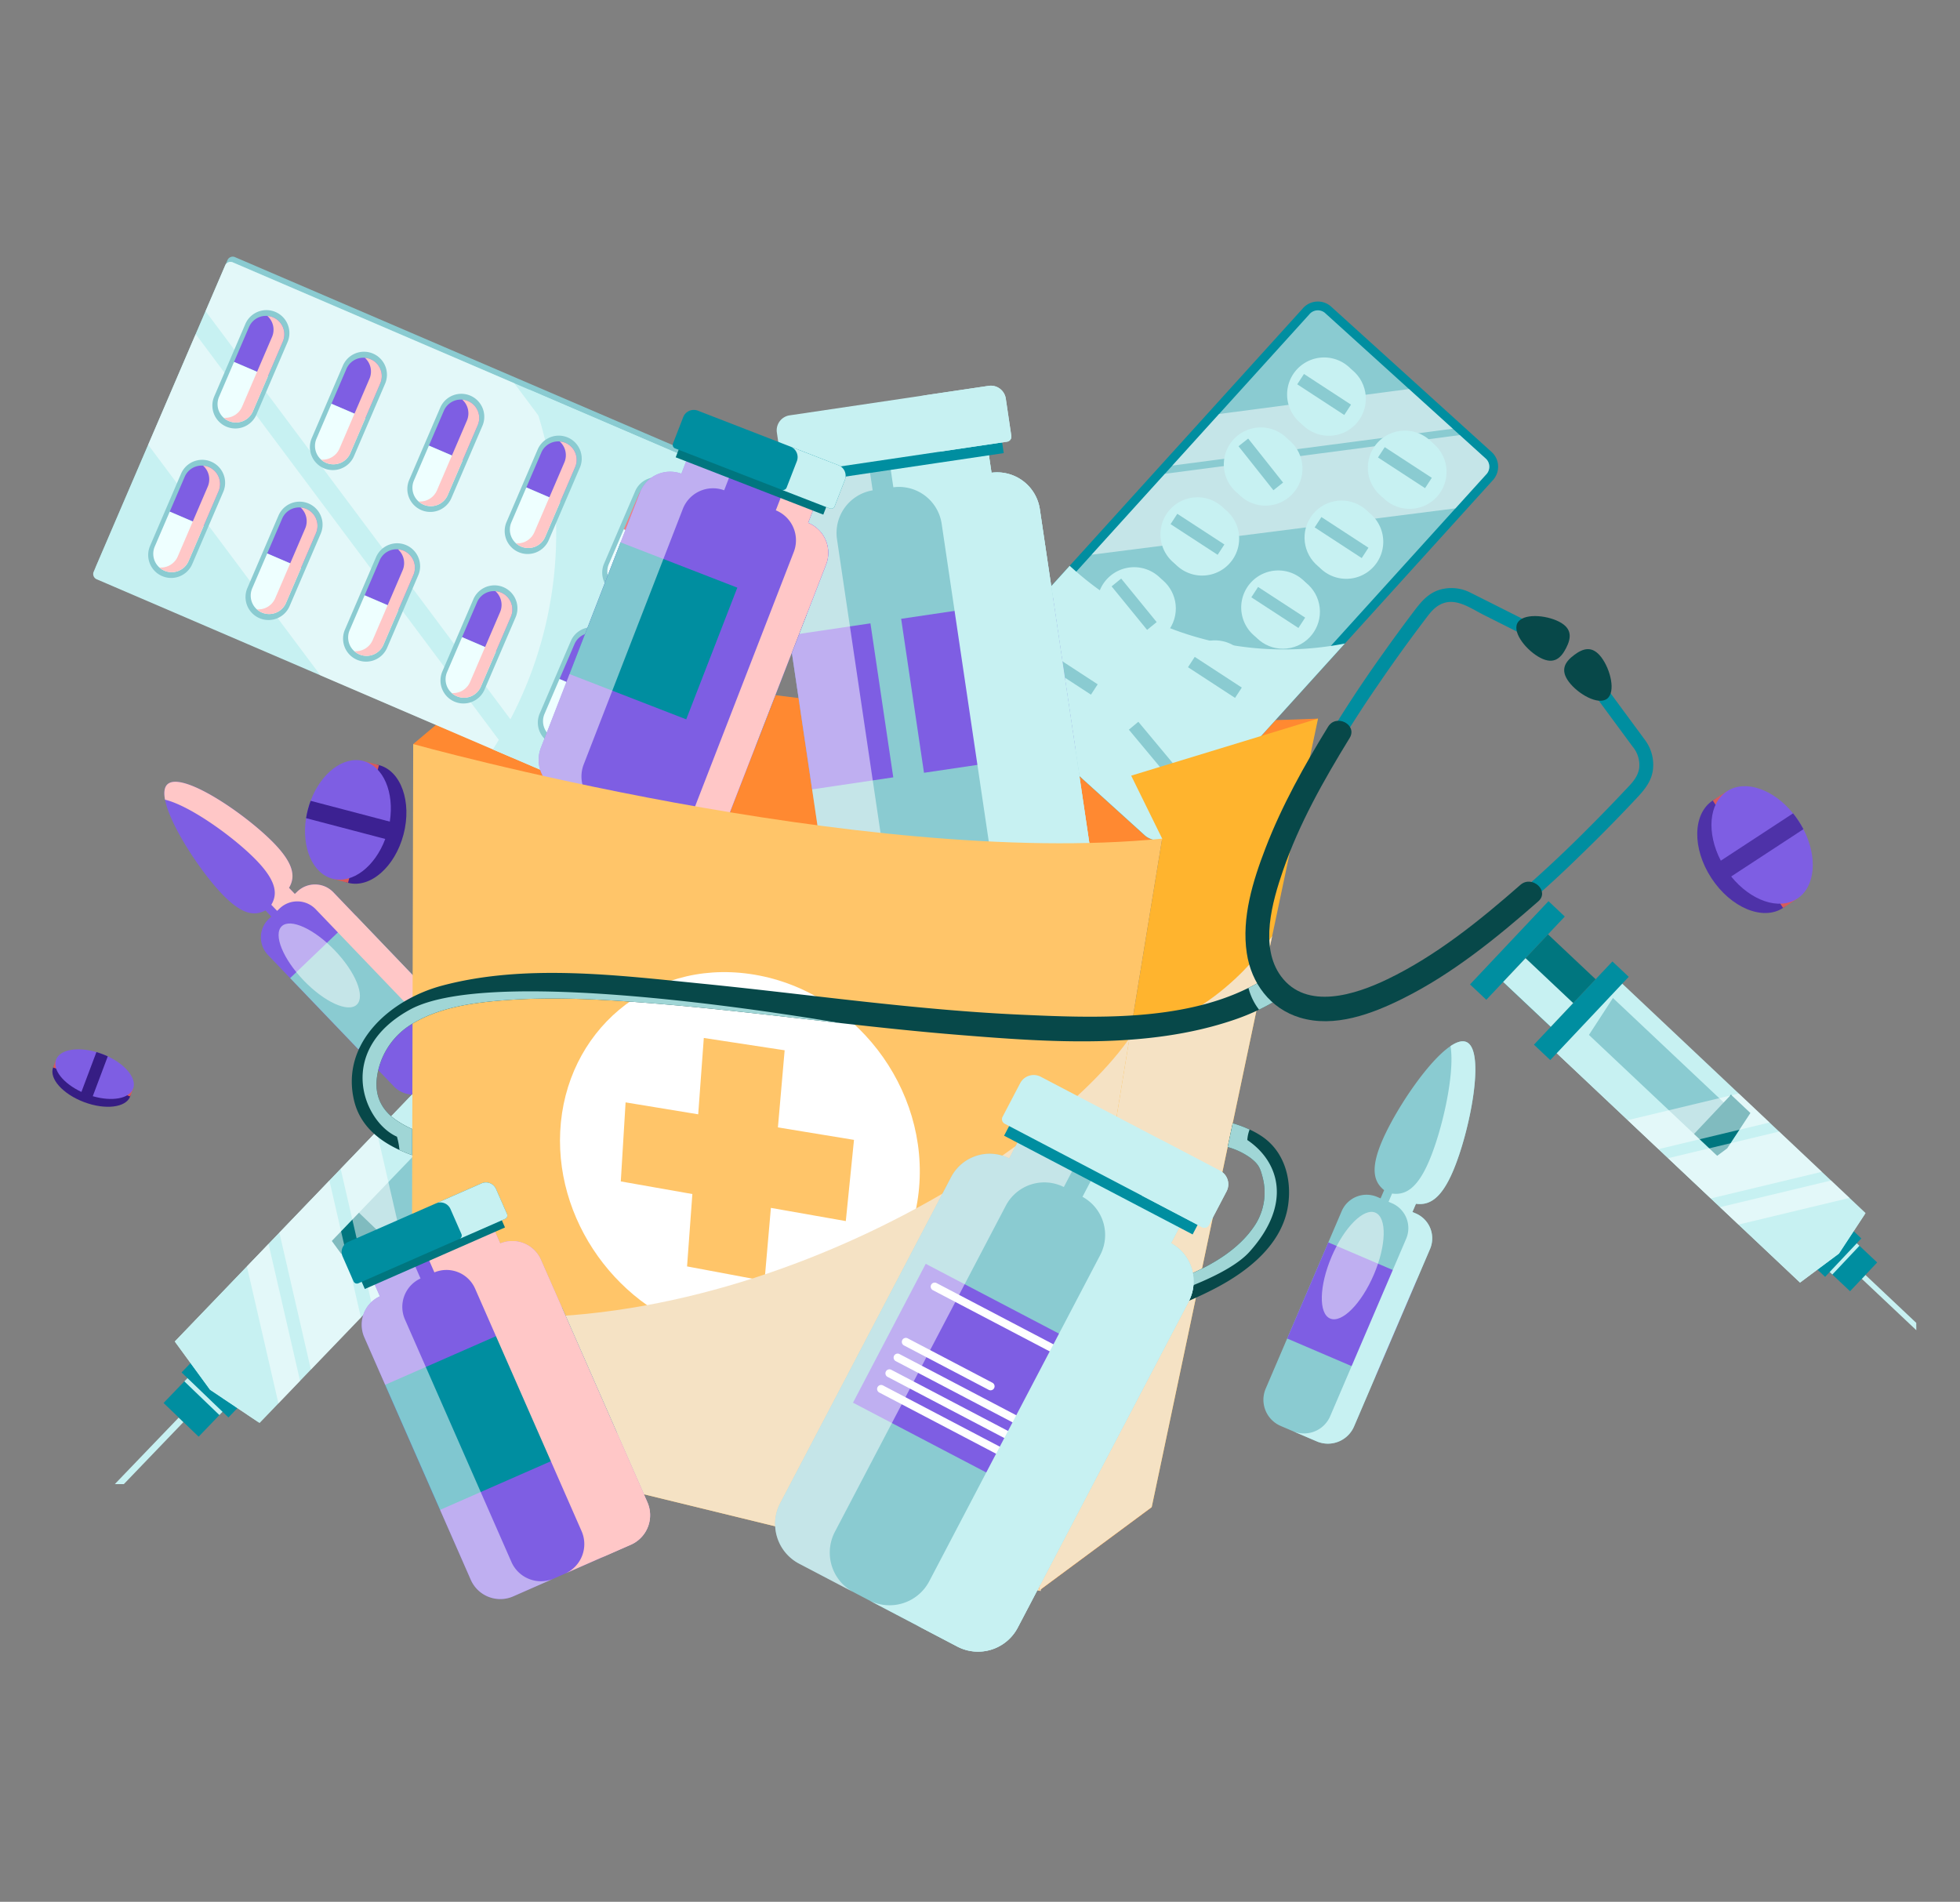 <svg xmlns="http://www.w3.org/2000/svg" width="505" height="490" viewBox="0 0 505 490">
  <rect x="0" y="0" width="505" height="490" fill="#808080" stroke="none"/>
  <g id="Grupo_163037" data-name="Grupo 163037" transform="translate(-285.287 -795)">
    <rect id="Rectángulo_46752" data-name="Rectángulo 46752" width="505" height="490" transform="translate(285.287 795)" fill="none"/>
    <g id="Grupo_163036" data-name="Grupo 163036" transform="translate(123.549 819.056)">
      <g id="Grupo_162939" data-name="Grupo 162939" transform="matrix(-0.999, -0.035, 0.035, -0.999, 427.66, 613.265)">
        <g id="Grupo_162936" data-name="Grupo 162936">
          <path id="Trazado_197913" data-name="Trazado 197913" d="M245.215,246.606l-15.868,17.718-1.254-1.123,14.792-16.516Z" fill="#c7f1f2"/>
          <rect id="Rectángulo_46699" data-name="Rectángulo 46699" width="13.477" height="12.537" transform="matrix(0.667, -0.745, 0.745, 0.667, 215.06, 269.62)" fill="#008ea0"/>
          <rect id="Rectángulo_46700" data-name="Rectángulo 46700" width="5.425" height="12.537" transform="translate(215.28 269.375) rotate(-48.153)" fill="#c7f1f2" style="mix-blend-mode: multiply;isolation: isolate"/>
          <rect id="Rectángulo_46701" data-name="Rectángulo 46701" width="5.426" height="16.745" transform="translate(212.932 268.842) rotate(-48.153)" fill="#008ea0"/>
        </g>
        <path id="Trazado_197914" data-name="Trazado 197914" d="M221.546,271.777l9.506,12.1L159.1,364.221,136.517,344l71.955-80.345Z" fill="#c7f1f2"/>
        <g id="Grupo_162937" data-name="Grupo 162937">
          <rect id="Rectángulo_46702" data-name="Rectángulo 46702" width="52.903" height="19.645" transform="translate(140.609 347.424) rotate(-48.153)" fill="#8acbd1"/>
          <path id="Trazado_197915" data-name="Trazado 197915" d="M197.322,318.6l-5.639,6.3-19.653-17.6,5.639-6.3,11.388,7.06Z" fill="#00767f"/>
        </g>
        <path id="Trazado_197916" data-name="Trazado 197916" d="M221.546,271.777l9.506,12.1L159.1,364.221l-22.305-19.976.906-1.564,16.525,10.151,66.936-74.74L218.628,273l-10.156-9.346Z" fill="#c7f1f2" style="mix-blend-mode: multiply;isolation: isolate"/>
        <g id="Grupo_162938" data-name="Grupo 162938" opacity="0.5" style="mix-blend-mode: soft-light;isolation: isolate">
          <path id="Trazado_197917" data-name="Trazado 197917" d="M195.742,277.87l9.35,34.994-12.416,13.863-9.35-34.994Z" fill="#fff"/>
          <path id="Trazado_197918" data-name="Trazado 197918" d="M180.532,294.852l9.35,34.994-8.947,9.99-9.354-34.99Z" fill="#fff"/>
          <path id="Trazado_197919" data-name="Trazado 197919" d="M203.8,268.875l9.354,34.99-5.372,6-9.354-34.99Z" fill="#fff"/>
        </g>
        <rect id="Rectángulo_46703" data-name="Rectángulo 46703" width="7.11" height="36.293" transform="translate(130.727 345.984) rotate(-48.153)" fill="#008ea0"/>
        <rect id="Rectángulo_46704" data-name="Rectángulo 46704" width="7.11" height="36.293" transform="translate(112.131 366.748) rotate(-48.153)" fill="#008ea0"/>
        <rect id="Rectángulo_46705" data-name="Rectángulo 46705" width="20.764" height="20.764" transform="translate(122.659 366.632) rotate(-48.153)" fill="#00767f"/>
        <rect id="Rectángulo_46706" data-name="Rectángulo 46706" width="20.764" height="10.382" transform="translate(130.392 373.558) rotate(-48.153)" fill="#c7f1f2" style="mix-blend-mode: multiply;isolation: isolate"/>
      </g>
      <g id="Grupo_162940" data-name="Grupo 162940">
        <path id="Trazado_197920" data-name="Trazado 197920" d="M238.349,205.648l-.646.618-1.5-1.57c1.622-2.722,1.391-5.993-3.722-11.331-7.229-7.547-23.9-18.893-27.627-15.319s6.886,20.714,14.115,28.261c5.113,5.338,8.371,5.709,11.16,4.207l1.5,1.57-.645.618a6.572,6.572,0,0,0-.2,9.291L263.2,255.837a6.913,6.913,0,0,0,9.774.21l6.871-6.581a6.913,6.913,0,0,0,.211-9.774l-32.417-33.844A6.571,6.571,0,0,0,238.349,205.648Z" fill="#7e5ee3"/>
        <rect id="Rectángulo_46707" data-name="Rectángulo 46707" width="23.34" height="25.39" transform="translate(236.493 227.953) rotate(-43.766)" fill="#8acbd1"/>
        <path id="Trazado_197921" data-name="Trazado 197921" d="M238.349,205.648l-.646.618-1.5-1.57c1.622-2.722,1.391-5.993-3.722-11.331-7.229-7.547-23.9-18.893-27.627-15.319-.8.765-.939,2.155-.6,3.938,6.48,1.54,17.986,9.814,23.667,15.745,5.112,5.337,5.343,8.608,3.722,11.33l1.5,1.571.645-.618a6.571,6.571,0,0,1,9.291.2L275.5,244.056a6.912,6.912,0,0,1-.21,9.773l4.555-4.363a6.913,6.913,0,0,0,.211-9.774l-32.417-33.844A6.571,6.571,0,0,0,238.349,205.648Z" fill="#ffc7c7" style="mix-blend-mode: multiply;isolation: isolate"/>
        <path id="Trazado_197922" data-name="Trazado 197922" d="M248.023,220.84c5.342,5.577,7.87,11.824,5.648,13.952s-8.354-.666-13.7-6.243-7.871-11.824-5.648-13.953S242.681,215.263,248.023,220.84Z" fill="#fff" opacity="0.5" style="mix-blend-mode: soft-light;isolation: isolate"/>
      </g>
      <g id="Grupo_163006" data-name="Grupo 163006">
        <path id="Trazado_197923" data-name="Trazado 197923" d="M268.2,167.657l18.1-15.25-1.939-11.779s91.485,25.812,216.973,20.466l-40.161,30.931s-40.146,16.641-106.005,5.467S268.2,167.657,268.2,167.657Z" fill="#ff8931"/>
        <g id="Grupo_162965" data-name="Grupo 162965">
          <path id="Trazado_197924" data-name="Trazado 197924" d="M546.294,99.758l-82.316,90.871a5.131,5.131,0,0,1-7.214.608l-41.6-37.687a5.13,5.13,0,0,1-.1-7.236l82.316-90.871a5.129,5.129,0,0,1,7.208-.607l41.6,37.686A5.13,5.13,0,0,1,546.294,99.758Z" fill="#008ea0"/>
          <path id="Trazado_197925" data-name="Trazado 197925" d="M544.609,98.231,462.293,189.1a2.86,2.86,0,0,1-4,.448l-41.6-37.686a2.857,2.857,0,0,1,.055-4.024l82.316-90.872a2.856,2.856,0,0,1,4-.448l41.6,37.687A2.859,2.859,0,0,1,544.609,98.231Z" fill="#8acbd1"/>
          <g id="Grupo_162941" data-name="Grupo 162941" opacity="0.5" style="mix-blend-mode: soft-light;isolation: isolate">
            <path id="Trazado_197926" data-name="Trazado 197926" d="M536.043,86.4l-72.25,9.5,12.041-13.293,48.922-6.428Z" fill="#fff"/>
            <path id="Trazado_197927" data-name="Trazado 197927" d="M544.609,98.231l-7.874,8.692-93.746,11.943,18.88-20.842,75.984-9.98,6.8,6.164A2.859,2.859,0,0,1,544.609,98.231Z" fill="#fff"/>
          </g>
          <path id="Trazado_197928" data-name="Trazado 197928" d="M508.259,141.746l-44.281,48.883a5.131,5.131,0,0,1-7.214.608l-41.6-37.687a5.13,5.13,0,0,1-.1-7.236l22.281-24.6a81.441,81.441,0,0,0,70.921,20.028Z" fill="#c7f1f2" style="mix-blend-mode: multiply;isolation: isolate"/>
          <g id="Grupo_162953" data-name="Grupo 162953" style="mix-blend-mode: multiply;isolation: isolate">
            <g id="Grupo_162952" data-name="Grupo 162952">
              <g id="Grupo_162942" data-name="Grupo 162942">
                <circle id="Elipse_5108" data-name="Elipse 5108" cx="9.538" cy="9.538" r="9.538" transform="matrix(0.929, -0.371, 0.371, 0.929, 491.711, 73.359)" fill="#c7f1f2"/>
              </g>
              <g id="Grupo_162943" data-name="Grupo 162943">
                <circle id="Elipse_5109" data-name="Elipse 5109" cx="9.538" cy="9.538" r="9.538" transform="matrix(0.903, -0.429, 0.429, 0.903, 512.21, 93.002)" fill="#c7f1f2"/>
              </g>
              <g id="Grupo_162944" data-name="Grupo 162944">
                <circle id="Elipse_5110" data-name="Elipse 5110" cx="9.538" cy="9.538" r="9.538" transform="translate(477.7 105.64) rotate(-86.576)" fill="#c7f1f2"/>
              </g>
              <g id="Grupo_162945" data-name="Grupo 162945">
                <path id="Trazado_197929" data-name="Trazado 197929" d="M503.39,123.528a9.538,9.538,0,1,0-2.778-13.2A9.538,9.538,0,0,0,503.39,123.528Z" fill="#c7f1f2"/>
              </g>
              <g id="Grupo_162946" data-name="Grupo 162946">
                <path id="Trazado_197930" data-name="Trazado 197930" d="M476.684,106.712a9.539,9.539,0,1,0,2.778,13.2A9.538,9.538,0,0,0,476.684,106.712Z" fill="#c7f1f2"/>
              </g>
              <g id="Grupo_162947" data-name="Grupo 162947">
                <circle id="Elipse_5111" data-name="Elipse 5111" cx="9.538" cy="9.538" r="9.538" transform="translate(480.964 126.216) rotate(-12.053)" fill="#c7f1f2"/>
              </g>
              <g id="Grupo_162948" data-name="Grupo 162948">
                <circle id="Elipse_5112" data-name="Elipse 5112" cx="9.538" cy="9.538" r="9.538" transform="translate(443.253 139.061) rotate(-73.065)" fill="#c7f1f2"/>
              </g>
              <g id="Grupo_162949" data-name="Grupo 162949">
                <path id="Trazado_197931" data-name="Trazado 197931" d="M470.755,159.555a9.538,9.538,0,1,0-2.778-13.2A9.538,9.538,0,0,0,470.755,159.555Z" fill="#c7f1f2"/>
              </g>
              <g id="Grupo_162950" data-name="Grupo 162950">
                <circle id="Elipse_5113" data-name="Elipse 5113" cx="9.538" cy="9.538" r="9.538" transform="translate(425.355 151.145) rotate(-46.77)" fill="#c7f1f2"/>
              </g>
              <g id="Grupo_162951" data-name="Grupo 162951">
                <path id="Trazado_197932" data-name="Trazado 197932" d="M466.978,163.475a9.538,9.538,0,1,0-1.225,13.433A9.538,9.538,0,0,0,466.978,163.475Z" fill="#c7f1f2"/>
              </g>
            </g>
          </g>
          <g id="Grupo_162964" data-name="Grupo 162964">
            <g id="Grupo_162954" data-name="Grupo 162954">
              <path id="Trazado_197933" data-name="Trazado 197933" d="M510.892,82.794a9.538,9.538,0,1,1-2.777-13.2A9.538,9.538,0,0,1,510.892,82.794Z" fill="#c7f1f2"/>
              <rect id="Rectángulo_46708" data-name="Rectángulo 46708" width="14.472" height="3.18" transform="translate(497.711 72.298) rotate(33.116)" fill="#8acbd1"/>
            </g>
            <g id="Grupo_162955" data-name="Grupo 162955">
              <path id="Trazado_197934" data-name="Trazado 197934" d="M531.7,101.646a9.539,9.539,0,1,1-2.778-13.2A9.538,9.538,0,0,1,531.7,101.646Z" fill="#c7f1f2"/>
              <rect id="Rectángulo_46709" data-name="Rectángulo 46709" width="14.472" height="3.179" transform="translate(518.522 91.15) rotate(33.116)" fill="#8acbd1"/>
            </g>
            <g id="Grupo_162956" data-name="Grupo 162956">
              <circle id="Elipse_5114" data-name="Elipse 5114" cx="9.538" cy="9.538" r="9.538" transform="matrix(0.118, -0.993, 0.993, 0.118, 475.992, 103.948)" fill="#c7f1f2"/>
              <rect id="Rectángulo_46710" data-name="Rectángulo 46710" width="14.472" height="3.18" transform="translate(483.337 88.939) rotate(51.594)" fill="#8acbd1"/>
            </g>
            <g id="Grupo_162957" data-name="Grupo 162957">
              <circle id="Elipse_5115" data-name="Elipse 5115" cx="9.538" cy="9.538" r="9.538" transform="translate(495.578 120.951) rotate(-73.822)" fill="#c7f1f2"/>
              <rect id="Rectángulo_46711" data-name="Rectángulo 46711" width="14.472" height="3.179" transform="translate(502.204 109.163) rotate(33.116)" fill="#8acbd1"/>
            </g>
            <g id="Grupo_162958" data-name="Grupo 162958">
              <path id="Trazado_197935" data-name="Trazado 197935" d="M478.258,118.821a9.539,9.539,0,1,1-2.778-13.2A9.539,9.539,0,0,1,478.258,118.821Z" fill="#c7f1f2"/>
              <rect id="Rectángulo_46712" data-name="Rectángulo 46712" width="14.472" height="3.179" transform="matrix(0.838, 0.546, -0.546, 0.838, 465.076, 108.325)" fill="#8acbd1"/>
            </g>
            <g id="Grupo_162959" data-name="Grupo 162959">
              <path id="Trazado_197936" data-name="Trazado 197936" d="M499.068,137.672a9.538,9.538,0,1,1-2.778-13.2A9.538,9.538,0,0,1,499.068,137.672Z" fill="#c7f1f2"/>
              <rect id="Rectángulo_46713" data-name="Rectángulo 46713" width="14.472" height="3.179" transform="matrix(0.838, 0.546, -0.546, 0.838, 485.887, 127.176)" fill="#8acbd1"/>
            </g>
            <g id="Grupo_162960" data-name="Grupo 162960">
              <path id="Trazado_197937" data-name="Trazado 197937" d="M459.98,139.015a9.539,9.539,0,1,1,1.363-13.42A9.538,9.538,0,0,1,459.98,139.015Z" fill="#c7f1f2"/>
              <rect id="Rectángulo_46714" data-name="Rectángulo 46714" width="14.472" height="3.18" transform="translate(450.609 125.011) rotate(50.798)" fill="#8acbd1"/>
            </g>
            <g id="Grupo_162961" data-name="Grupo 162961">
              <path id="Trazado_197938" data-name="Trazado 197938" d="M482.75,155.686a9.538,9.538,0,1,1-2.777-13.2A9.538,9.538,0,0,1,482.75,155.686Z" fill="#c7f1f2"/>
              <rect id="Rectángulo_46715" data-name="Rectángulo 46715" width="14.472" height="3.18" transform="translate(469.569 145.19) rotate(33.116)" fill="#8acbd1"/>
            </g>
            <g id="Grupo_162962" data-name="Grupo 162962">
              <circle id="Elipse_5116" data-name="Elipse 5116" cx="9.538" cy="9.538" r="9.538" transform="matrix(0.914, -0.406, 0.406, 0.914, 425.043, 144.795)" fill="#c7f1f2"/>
              <rect id="Rectángulo_46716" data-name="Rectángulo 46716" width="14.472" height="3.179" transform="translate(432.441 144.352) rotate(33.116)" fill="#8acbd1"/>
            </g>
            <g id="Grupo_162963" data-name="Grupo 162963">
              <circle id="Elipse_5117" data-name="Elipse 5117" cx="9.538" cy="9.538" r="9.538" transform="translate(447.714 176.663) rotate(-82.303)" fill="#c7f1f2"/>
              <rect id="Rectángulo_46717" data-name="Rectángulo 46717" width="14.472" height="3.179" transform="matrix(0.64, 0.768, -0.768, 0.64, 455.034, 161.911)" fill="#8acbd1"/>
            </g>
          </g>
        </g>
        <g id="Grupo_162966" data-name="Grupo 162966">
          <path id="Trazado_197939" data-name="Trazado 197939" d="M417.014,97.769l.189-.028-1.331-8.978-46.241,6.856,1.331,8.978.19-.028a11.128,11.128,0,0,0-9.376,12.641l13.818,93.2a11.47,11.47,0,0,0,13.028,9.664l45.186-6.7a11.471,11.471,0,0,0,9.665-13.029l-13.819-93.2A11.129,11.129,0,0,0,417.014,97.769Z" fill="#8acbd1"/>
          <rect id="Rectángulo_46718" data-name="Rectángulo 46718" width="39.484" height="40.11" transform="translate(393.925 135.378) rotate(-8.433)" fill="#7e5ee3"/>
          <rect id="Rectángulo_46719" data-name="Rectángulo 46719" width="21.134" height="40.11" transform="translate(365.103 139.651) rotate(-8.434)" fill="#7e5ee3"/>
          <path id="Trazado_197940" data-name="Trazado 197940" d="M391.214,208.093l-13.818-93.2a11.128,11.128,0,0,1,9.376-12.641l-.19.028L385.251,93.3l-15.62,2.316,1.331,8.978.19-.028a11.128,11.128,0,0,0-9.376,12.641l13.818,93.2a11.47,11.47,0,0,0,13.028,9.664l15.62-2.316A11.47,11.47,0,0,1,391.214,208.093Z" fill="#fff" opacity="0.5" style="mix-blend-mode: soft-light;isolation: isolate"/>
          <path id="Trazado_197941" data-name="Trazado 197941" d="M417.014,97.769l.189-.028-1.331-8.978-25.292,3.75,1.331,8.978-.19.028a11.13,11.13,0,0,1,12.641,9.377l13.818,93.2a11.471,11.471,0,0,1-9.664,13.029l25.292-3.75a11.471,11.471,0,0,0,9.665-13.029l-13.819-93.2A11.129,11.129,0,0,0,417.014,97.769Z" fill="#c7f1f2" style="mix-blend-mode: multiply;isolation: isolate"/>
          <path id="Trazado_197942" data-name="Trazado 197942" d="M417.014,97.769l.189-.028-1.331-8.978L404.1,90.509l1.331,8.978-.19.028a11.13,11.13,0,0,1,12.641,9.377l13.818,93.2a11.472,11.472,0,0,1-9.664,13.029l11.777-1.747a11.471,11.471,0,0,0,9.665-13.029l-13.819-93.2A11.129,11.129,0,0,0,417.014,97.769Z" fill="#c7f1f2" style="mix-blend-mode: multiply;isolation: isolate"/>
          <rect id="Rectángulo_46720" data-name="Rectángulo 46720" width="54.456" height="5.563" transform="translate(365.668 95.171) rotate(-8.433)" fill="#008ea0"/>
          <path id="Trazado_197943" data-name="Trazado 197943" d="M416.45,75.359l-51.261,7.6a3.9,3.9,0,0,0-3.289,4.434L363.324,97a1.318,1.318,0,0,0,1.5,1.11L421.2,89.749a1.316,1.316,0,0,0,1.11-1.5l-1.424-9.6A3.9,3.9,0,0,0,416.45,75.359Z" fill="#c7f1f2"/>
          <path id="Trazado_197944" data-name="Trazado 197944" d="M416.45,75.359l-17.521,2.6a3.905,3.905,0,0,1,4.434,3.289l1.424,9.606a1.318,1.318,0,0,1-1.11,1.5l17.521-2.6a1.316,1.316,0,0,0,1.11-1.5l-1.424-9.6A3.9,3.9,0,0,0,416.45,75.359Z" fill="#c7f1f2" style="mix-blend-mode: multiply;isolation: isolate"/>
        </g>
        <g id="Grupo_163001" data-name="Grupo 163001">
          <path id="Trazado_197945" data-name="Trazado 197945" d="M220.382,42.879,186.41,122a1.484,1.484,0,0,0,.9,1.887L315.432,178.9a1.483,1.483,0,0,0,1.987-.649l33.972-79.116a1.483,1.483,0,0,0-.9-1.887L222.369,42.231A1.484,1.484,0,0,0,220.382,42.879Z" fill="#8acbd1"/>
          <path id="Trazado_197946" data-name="Trazado 197946" d="M221.793,43.578,349.915,98.592a1.484,1.484,0,0,1,.9,1.885L316.839,179.6a1.481,1.481,0,0,1-1.985.647L186.732,125.231a1.486,1.486,0,0,1-.9-1.887L219.8,44.223A1.49,1.49,0,0,1,221.793,43.578Z" fill="#c7f1f2"/>
          <g id="Grupo_162967" data-name="Grupo 162967" opacity="0.5" style="mix-blend-mode: soft-light;isolation: isolate">
            <path id="Trazado_197947" data-name="Trazado 197947" d="M212.157,62.029l81.523,109.123-49.385-21.205L199.915,90.539Z" fill="#fff"/>
            <path id="Trazado_197948" data-name="Trazado 197948" d="M221.793,43.578l72.441,31.1L337.2,132.191,316.839,179.6a1.481,1.481,0,0,1-1.985.647l-10.94-4.7L214.7,56.118l5.108-11.9A1.49,1.49,0,0,1,221.793,43.578Z" fill="#fff"/>
          </g>
          <path id="Trazado_197949" data-name="Trazado 197949" d="M298.139,76.36l51.776,22.232a1.484,1.484,0,0,1,.9,1.885L316.839,179.6a1.481,1.481,0,0,1-1.985.647l-26.125-11.218a102.9,102.9,0,0,0,9.41-92.667Z" fill="#c7f1f2" style="mix-blend-mode: multiply;isolation: isolate"/>
          <g id="Grupo_163000" data-name="Grupo 163000">
            <g id="Grupo_162983" data-name="Grupo 162983">
              <g id="Grupo_162970" data-name="Grupo 162970">
                <path id="Trazado_197950" data-name="Trazado 197950" d="M208.386,98,200.4,116.6a5.918,5.918,0,1,0,10.876,4.67l7.987-18.6A5.918,5.918,0,0,0,208.386,98Z" fill="#8acbd1"/>
                <g id="Grupo_162969" data-name="Grupo 162969">
                  <g id="Grupo_162968" data-name="Grupo 162968">
                    <path id="Trazado_197951" data-name="Trazado 197951" d="M209.335,98.775l-3.861,8.991,8.713,3.742,3.861-8.991a4.741,4.741,0,0,0-2.486-6.227h0A4.74,4.74,0,0,0,209.335,98.775Z" fill="#7e5ee3"/>
                    <path id="Trazado_197952" data-name="Trazado 197952" d="M201.613,116.758a4.741,4.741,0,0,0,2.486,6.227h0a4.741,4.741,0,0,0,6.227-2.486l3.861-8.991-8.713-3.742Z" fill="#eff"/>
                  </g>
                  <path id="Trazado_197953" data-name="Trazado 197953" d="M215.267,101.323l-3.861,8.991-3.86,8.991a4.741,4.741,0,0,1-4.738,2.852,4.724,4.724,0,0,0,1.291.828h0a4.741,4.741,0,0,0,6.227-2.486l3.861-8.991,3.861-8.991a4.741,4.741,0,0,0-2.486-6.227h0a4.718,4.718,0,0,0-1.49-.367A4.741,4.741,0,0,1,215.267,101.323Z" fill="#ffc7c7" style="mix-blend-mode: multiply;isolation: isolate"/>
                </g>
              </g>
              <g id="Grupo_162973" data-name="Grupo 162973">
                <path id="Trazado_197954" data-name="Trazado 197954" d="M233.491,108.782l-7.986,18.6a5.918,5.918,0,1,0,10.875,4.67l7.987-18.6a5.918,5.918,0,0,0-10.876-4.67Z" fill="#8acbd1"/>
                <g id="Grupo_162972" data-name="Grupo 162972">
                  <g id="Grupo_162971" data-name="Grupo 162971">
                    <path id="Trazado_197955" data-name="Trazado 197955" d="M234.44,109.555l-3.861,8.991,8.713,3.742,3.861-8.991a4.742,4.742,0,0,0-2.486-6.228h0A4.741,4.741,0,0,0,234.44,109.555Z" fill="#7e5ee3"/>
                    <path id="Trazado_197956" data-name="Trazado 197956" d="M226.719,127.537a4.743,4.743,0,0,0,2.486,6.228h0a4.741,4.741,0,0,0,6.227-2.486l3.86-8.991-8.713-3.742Z" fill="#eff"/>
                  </g>
                  <path id="Trazado_197957" data-name="Trazado 197957" d="M240.372,112.1l-3.86,8.992-3.861,8.991a4.741,4.741,0,0,1-4.738,2.852,4.729,4.729,0,0,0,1.292.828h0a4.741,4.741,0,0,0,6.227-2.486l3.86-8.991,3.861-8.991a4.742,4.742,0,0,0-2.486-6.228h0a4.717,4.717,0,0,0-1.489-.366A4.739,4.739,0,0,1,240.372,112.1Z" fill="#ffc7c7" style="mix-blend-mode: multiply;isolation: isolate"/>
                </g>
              </g>
              <g id="Grupo_162976" data-name="Grupo 162976">
                <path id="Trazado_197958" data-name="Trazado 197958" d="M258.6,119.562l-7.987,18.6a5.918,5.918,0,0,0,10.876,4.67l7.986-18.6a5.918,5.918,0,1,0-10.875-4.67Z" fill="#8acbd1"/>
                <g id="Grupo_162975" data-name="Grupo 162975">
                  <g id="Grupo_162974" data-name="Grupo 162974">
                    <path id="Trazado_197959" data-name="Trazado 197959" d="M259.545,120.335l-3.86,8.991,8.713,3.742,3.86-8.992a4.742,4.742,0,0,0-2.486-6.227h0A4.741,4.741,0,0,0,259.545,120.335Z" fill="#7e5ee3"/>
                    <path id="Trazado_197960" data-name="Trazado 197960" d="M251.824,138.317a4.741,4.741,0,0,0,2.486,6.227h0a4.74,4.74,0,0,0,6.227-2.485l3.861-8.991-8.713-3.742Z" fill="#eff"/>
                  </g>
                  <path id="Trazado_197961" data-name="Trazado 197961" d="M265.478,122.883l-3.861,8.991-3.861,8.991a4.74,4.74,0,0,1-4.737,2.852,4.706,4.706,0,0,0,1.291.827h0a4.74,4.74,0,0,0,6.227-2.485l3.861-8.991,3.86-8.992a4.742,4.742,0,0,0-2.486-6.227h0a4.711,4.711,0,0,0-1.489-.366A4.741,4.741,0,0,1,265.478,122.883Z" fill="#ffc7c7" style="mix-blend-mode: multiply;isolation: isolate"/>
                </g>
              </g>
              <g id="Grupo_162979" data-name="Grupo 162979">
                <path id="Trazado_197962" data-name="Trazado 197962" d="M283.7,130.342l-7.987,18.6a5.918,5.918,0,0,0,10.876,4.67l7.987-18.6a5.918,5.918,0,0,0-10.876-4.67Z" fill="#8acbd1"/>
                <g id="Grupo_162978" data-name="Grupo 162978">
                  <g id="Grupo_162977" data-name="Grupo 162977">
                    <path id="Trazado_197963" data-name="Trazado 197963" d="M284.651,131.115l-3.861,8.991,8.713,3.741,3.861-8.991a4.741,4.741,0,0,0-2.486-6.227h0A4.741,4.741,0,0,0,284.651,131.115Z" fill="#7e5ee3"/>
                    <path id="Trazado_197964" data-name="Trazado 197964" d="M276.929,149.1a4.741,4.741,0,0,0,2.486,6.227h0a4.739,4.739,0,0,0,6.227-2.486l3.861-8.991-8.713-3.741Z" fill="#eff"/>
                  </g>
                  <path id="Trazado_197965" data-name="Trazado 197965" d="M290.583,133.662l-3.861,8.991-3.86,8.992a4.741,4.741,0,0,1-4.738,2.852,4.721,4.721,0,0,0,1.291.827h0a4.739,4.739,0,0,0,6.227-2.486l3.861-8.991,3.861-8.991a4.741,4.741,0,0,0-2.486-6.227h0a4.716,4.716,0,0,0-1.49-.366A4.74,4.74,0,0,1,290.583,133.662Z" fill="#ffc7c7" style="mix-blend-mode: multiply;isolation: isolate"/>
                </g>
              </g>
              <g id="Grupo_162982" data-name="Grupo 162982">
                <path id="Trazado_197966" data-name="Trazado 197966" d="M308.807,141.122l-7.986,18.6a5.918,5.918,0,1,0,10.875,4.67l7.987-18.6a5.918,5.918,0,0,0-10.876-4.67Z" fill="#8acbd1"/>
                <g id="Grupo_162981" data-name="Grupo 162981">
                  <g id="Grupo_162980" data-name="Grupo 162980">
                    <path id="Trazado_197967" data-name="Trazado 197967" d="M309.756,141.9l-3.861,8.991,8.713,3.741,3.861-8.991a4.741,4.741,0,0,0-2.486-6.227h0A4.741,4.741,0,0,0,309.756,141.9Z" fill="#7e5ee3"/>
                    <path id="Trazado_197968" data-name="Trazado 197968" d="M302.035,159.877a4.741,4.741,0,0,0,2.486,6.227h0a4.741,4.741,0,0,0,6.227-2.486l3.86-8.991-8.713-3.741Z" fill="#eff"/>
                  </g>
                  <path id="Trazado_197969" data-name="Trazado 197969" d="M315.688,144.442l-3.86,8.991-3.861,8.991a4.74,4.74,0,0,1-4.738,2.853,4.726,4.726,0,0,0,1.292.827h0a4.741,4.741,0,0,0,6.227-2.486l3.86-8.991,3.861-8.991a4.741,4.741,0,0,0-2.486-6.227h0a4.717,4.717,0,0,0-1.489-.366A4.739,4.739,0,0,1,315.688,144.442Z" fill="#ffc7c7" style="mix-blend-mode: multiply;isolation: isolate"/>
                </g>
              </g>
            </g>
            <g id="Grupo_162999" data-name="Grupo 162999">
              <g id="Grupo_162986" data-name="Grupo 162986">
                <path id="Trazado_197970" data-name="Trazado 197970" d="M224.948,59.43l-7.986,18.6a5.918,5.918,0,1,0,10.875,4.67l7.987-18.6a5.918,5.918,0,0,0-10.876-4.67Z" fill="#8acbd1"/>
                <g id="Grupo_162985" data-name="Grupo 162985">
                  <g id="Grupo_162984" data-name="Grupo 162984">
                    <path id="Trazado_197971" data-name="Trazado 197971" d="M225.9,60.2l-3.861,8.991,8.713,3.741,3.861-8.991a4.741,4.741,0,0,0-2.486-6.227h0A4.741,4.741,0,0,0,225.9,60.2Z" fill="#7e5ee3"/>
                    <path id="Trazado_197972" data-name="Trazado 197972" d="M218.176,78.186a4.74,4.74,0,0,0,2.485,6.227h0a4.743,4.743,0,0,0,6.228-2.486l3.86-8.991-8.713-3.741Z" fill="#eff"/>
                  </g>
                  <path id="Trazado_197973" data-name="Trazado 197973" d="M231.829,62.751l-3.86,8.991-3.861,8.991a4.739,4.739,0,0,1-4.738,2.852,4.739,4.739,0,0,0,1.291.828h0a4.743,4.743,0,0,0,6.228-2.486l3.86-8.991,3.861-8.991a4.741,4.741,0,0,0-2.486-6.227h0a4.746,4.746,0,0,0-1.489-.367A4.741,4.741,0,0,1,231.829,62.751Z" fill="#ffc7c7" style="mix-blend-mode: multiply;isolation: isolate"/>
                </g>
              </g>
              <g id="Grupo_162989" data-name="Grupo 162989">
                <path id="Trazado_197974" data-name="Trazado 197974" d="M250.054,70.21l-7.987,18.6a5.918,5.918,0,1,0,10.876,4.67l7.986-18.6a5.918,5.918,0,1,0-10.875-4.67Z" fill="#8acbd1"/>
                <g id="Grupo_162988" data-name="Grupo 162988">
                  <g id="Grupo_162987" data-name="Grupo 162987">
                    <path id="Trazado_197975" data-name="Trazado 197975" d="M251,70.984l-3.86,8.991,8.713,3.741,3.86-8.991a4.741,4.741,0,0,0-2.486-6.227h0A4.741,4.741,0,0,0,251,70.984Z" fill="#7e5ee3"/>
                    <path id="Trazado_197976" data-name="Trazado 197976" d="M243.281,88.966a4.741,4.741,0,0,0,2.486,6.227h0a4.741,4.741,0,0,0,6.227-2.486l3.861-8.991-8.713-3.741Z" fill="#eff"/>
                  </g>
                  <path id="Trazado_197977" data-name="Trazado 197977" d="M256.935,73.531l-3.861,8.991-3.861,8.991a4.74,4.74,0,0,1-4.738,2.852,4.729,4.729,0,0,0,1.292.828h0a4.741,4.741,0,0,0,6.227-2.486l3.861-8.991,3.86-8.991a4.741,4.741,0,0,0-2.486-6.227h0a4.74,4.74,0,0,0-1.489-.367A4.741,4.741,0,0,1,256.935,73.531Z" fill="#ffc7c7" style="mix-blend-mode: multiply;isolation: isolate"/>
                </g>
              </g>
              <g id="Grupo_162992" data-name="Grupo 162992">
                <path id="Trazado_197978" data-name="Trazado 197978" d="M275.159,80.99l-7.987,18.6a5.918,5.918,0,0,0,10.876,4.67l7.987-18.6a5.918,5.918,0,0,0-10.876-4.67Z" fill="#8acbd1"/>
                <g id="Grupo_162991" data-name="Grupo 162991">
                  <g id="Grupo_162990" data-name="Grupo 162990">
                    <path id="Trazado_197979" data-name="Trazado 197979" d="M276.108,81.763l-3.861,8.992L280.96,94.5l3.861-8.991a4.741,4.741,0,0,0-2.486-6.227h0A4.74,4.74,0,0,0,276.108,81.763Z" fill="#7e5ee3"/>
                    <path id="Trazado_197980" data-name="Trazado 197980" d="M268.386,99.746a4.741,4.741,0,0,0,2.486,6.227h0a4.741,4.741,0,0,0,6.227-2.486L280.96,94.5l-8.713-3.741Z" fill="#eff"/>
                  </g>
                  <path id="Trazado_197981" data-name="Trazado 197981" d="M282.04,84.311,278.179,93.3l-3.86,8.991a4.741,4.741,0,0,1-4.738,2.852,4.724,4.724,0,0,0,1.291.828h0a4.741,4.741,0,0,0,6.227-2.486L280.96,94.5l3.861-8.991a4.741,4.741,0,0,0-2.486-6.227h0a4.718,4.718,0,0,0-1.49-.367A4.741,4.741,0,0,1,282.04,84.311Z" fill="#ffc7c7" style="mix-blend-mode: multiply;isolation: isolate"/>
                </g>
              </g>
              <g id="Grupo_162995" data-name="Grupo 162995">
                <path id="Trazado_197982" data-name="Trazado 197982" d="M300.264,91.77l-7.986,18.6a5.918,5.918,0,1,0,10.875,4.67l7.987-18.6a5.918,5.918,0,0,0-10.876-4.67Z" fill="#8acbd1"/>
                <g id="Grupo_162994" data-name="Grupo 162994">
                  <g id="Grupo_162993" data-name="Grupo 162993">
                    <path id="Trazado_197983" data-name="Trazado 197983" d="M301.213,92.543l-3.861,8.991,8.713,3.742,3.861-8.991a4.743,4.743,0,0,0-2.486-6.228h0A4.741,4.741,0,0,0,301.213,92.543Z" fill="#7e5ee3"/>
                    <path id="Trazado_197984" data-name="Trazado 197984" d="M293.492,110.525a4.741,4.741,0,0,0,2.486,6.228h0a4.741,4.741,0,0,0,6.227-2.486l3.86-8.991-8.713-3.742Z" fill="#eff"/>
                  </g>
                  <path id="Trazado_197985" data-name="Trazado 197985" d="M307.145,95.091l-3.86,8.991-3.861,8.991a4.741,4.741,0,0,1-4.738,2.852,4.729,4.729,0,0,0,1.292.828h0a4.741,4.741,0,0,0,6.227-2.486l3.86-8.991,3.861-8.991a4.743,4.743,0,0,0-2.486-6.228h0a4.717,4.717,0,0,0-1.489-.366A4.741,4.741,0,0,1,307.145,95.091Z" fill="#ffc7c7" style="mix-blend-mode: multiply;isolation: isolate"/>
                </g>
              </g>
              <g id="Grupo_162998" data-name="Grupo 162998">
                <path id="Trazado_197986" data-name="Trazado 197986" d="M325.37,102.55l-7.987,18.6a5.918,5.918,0,1,0,10.876,4.67l7.986-18.6a5.918,5.918,0,1,0-10.875-4.67Z" fill="#8acbd1"/>
                <g id="Grupo_162997" data-name="Grupo 162997">
                  <g id="Grupo_162996" data-name="Grupo 162996">
                    <path id="Trazado_197987" data-name="Trazado 197987" d="M326.318,103.323l-3.86,8.991,8.713,3.742,3.86-8.991a4.743,4.743,0,0,0-2.486-6.228h0A4.741,4.741,0,0,0,326.318,103.323Z" fill="#ef8181"/>
                    <path id="Trazado_197988" data-name="Trazado 197988" d="M318.6,121.305a4.743,4.743,0,0,0,2.486,6.228h0a4.741,4.741,0,0,0,6.227-2.486l3.861-8.991-8.713-3.742Z" fill="#eff"/>
                  </g>
                  <path id="Trazado_197989" data-name="Trazado 197989" d="M332.251,105.871l-3.861,8.991-3.861,8.991a4.741,4.741,0,0,1-4.738,2.852,4.73,4.73,0,0,0,1.292.828h0a4.741,4.741,0,0,0,6.227-2.486l3.861-8.991,3.86-8.991a4.743,4.743,0,0,0-2.486-6.228h0a4.711,4.711,0,0,0-1.489-.366A4.741,4.741,0,0,1,332.251,105.871Z" fill="#ffc7c7" style="mix-blend-mode: multiply;isolation: isolate"/>
                </g>
              </g>
            </g>
          </g>
        </g>
        <g id="Grupo_163002" data-name="Grupo 163002">
          <path id="Trazado_197990" data-name="Trazado 197990" d="M369.816,110.6l.134.052,2.459-6.34L339.753,91.644l-2.459,6.341.133.052a8.338,8.338,0,0,0-10.79,4.758L301.1,168.613a8.6,8.6,0,0,0,4.9,11.122l31.911,12.379a8.6,8.6,0,0,0,11.122-4.9l25.533-65.818A8.34,8.34,0,0,0,369.816,110.6Z" fill="#7e5ee3"/>
          <rect id="Rectángulo_46721" data-name="Rectángulo 46721" width="51.418" height="36.394" transform="translate(321.635 115.688) rotate(21.203)" fill="#008ea0"/>
          <path id="Trazado_197991" data-name="Trazado 197991" d="M312.135,172.892l25.533-65.818a8.34,8.34,0,0,1,10.791-4.758l-.134-.052,2.459-6.34-11.031-4.28-2.459,6.341.133.052a8.338,8.338,0,0,0-10.79,4.758L301.1,168.613a8.6,8.6,0,0,0,4.9,11.122l11.031,4.279A8.6,8.6,0,0,1,312.135,172.892Z" fill="#fff" opacity="0.5" style="mix-blend-mode: soft-light;isolation: isolate"/>
          <path id="Trazado_197992" data-name="Trazado 197992" d="M369.816,110.6l.134.052,2.459-6.34-17.862-6.93-2.459,6.341-.134-.052a8.339,8.339,0,0,1,4.758,10.79l-25.533,65.819a8.6,8.6,0,0,1-11.122,4.9l17.862,6.929a8.6,8.6,0,0,0,11.122-4.9l25.533-65.818A8.34,8.34,0,0,0,369.816,110.6Z" fill="#7e5ee3" style="mix-blend-mode: multiply;isolation: isolate"/>
          <path id="Trazado_197993" data-name="Trazado 197993" d="M369.816,110.6l.134.052,2.459-6.34-8.317-3.227-2.46,6.34-.134-.052a8.34,8.34,0,0,1,4.759,10.791l-25.534,65.818a8.594,8.594,0,0,1-11.121,4.9l8.317,3.226a8.6,8.6,0,0,0,11.122-4.9l25.533-65.818A8.34,8.34,0,0,0,369.816,110.6Z" fill="#ffc7c7" style="mix-blend-mode: multiply;isolation: isolate"/>
          <rect id="Rectángulo_46722" data-name="Rectángulo 46722" width="40.804" height="4.168" transform="matrix(0.932, 0.362, -0.362, 0.932, 337.338, 89.884)" fill="#00767f"/>
          <path id="Trazado_197994" data-name="Trazado 197994" d="M377.752,95.8l-36.2-14.044a2.925,2.925,0,0,0-3.785,1.669l-2.631,6.784a.986.986,0,0,0,.563,1.277l39.814,15.445a.987.987,0,0,0,1.278-.563l2.631-6.783A2.924,2.924,0,0,0,377.752,95.8Z" fill="#008ea0"/>
          <path id="Trazado_197995" data-name="Trazado 197995" d="M377.752,95.8,365.378,91a2.925,2.925,0,0,1,1.669,3.785l-2.631,6.784a.987.987,0,0,1-1.277.563l12.373,4.8a.987.987,0,0,0,1.278-.563l2.631-6.783A2.924,2.924,0,0,0,377.752,95.8Z" fill="#c7f1f2" style="mix-blend-mode: multiply;isolation: isolate"/>
        </g>
        <g id="Grupo_163005" data-name="Grupo 163005">
          <g id="Grupo_163003" data-name="Grupo 163003">
            <path id="Trazado_197996" data-name="Trazado 197996" d="M429.426,385.783,267.773,346.341l.078-33.262.349-145.426s115.02,32.07,192.97,24.369L452.9,242.49Z" fill="#ffc569"/>
            <path id="Trazado_197997" data-name="Trazado 197997" d="M354.879,226.875c-25.973-3.686-47.528,14.894-48.8,40.586-1.233,24.834,17,48.149,41.3,52.937,25.01,4.927,48.121-11.311,51.045-37.214C401.45,256.337,381.66,230.675,354.879,226.875Zm24.782,63.681-19.3-3.4-1.643,18.819-19.958-3.74,1.367-18.647-18.44-3.251,1.235-20.362,18.711,3.072,1.443-19.673,20.828,3.177-1.734,19.867,19.6,3.216Z" fill="#fff"/>
            <path id="Trazado_197998" data-name="Trazado 197998" d="M429.867,385.88,268.214,346.438l.077-33.262c79.4,13.649,163.771-38.957,185.051-70.59Z" fill="#f5e2c4" style="mix-blend-mode: multiply;isolation: isolate"/>
          </g>
          <g id="Grupo_163004" data-name="Grupo 163004">
            <path id="Trazado_197999" data-name="Trazado 197999" d="M429.426,385.78l29.05-21.516,42.859-203.171-48.142,14.7,7.981,16.228Z" fill="#ffb42e"/>
            <path id="Trazado_198000" data-name="Trazado 198000" d="M458.477,364.264,435.043,351.5l-5.617,34.281Z" fill="#ff8931"/>
            <path id="Trazado_198001" data-name="Trazado 198001" d="M452.9,242.49c23.252-4.294,36.617-25.381,36.617-25.381L458.476,364.265l-29.05,21.518Z" fill="#f5e2c4" style="mix-blend-mode: multiply;isolation: isolate"/>
          </g>
        </g>
      </g>
      <g id="Grupo_163009" data-name="Grupo 163009">
        <path id="Trazado_198002" data-name="Trazado 198002" d="M491.719,232.966a51.4,51.4,0,0,1-5.586,3.118,58.352,58.352,0,0,1-6.677,2.7c-22.238,7.518-47.516,5.674-70.5,3.819-10.156-.817-20.283-1.893-30.4-3.033l-.009,0a.882.882,0,0,1-.089-.01c-17.07-1.922-34.13-4.015-51.253-5.317-11.652-.889-23.426-1.474-35.1-.617-8.271.614-17.327,1.8-24.493,6.309a18.929,18.929,0,0,0-8.844,14.461c-.3,4.617,1.755,8,5.48,10.438a25.6,25.6,0,0,0,3.711,2.006l-.011,6.732a34.345,34.345,0,0,1-3.272-1.332c-5.645-2.585-10.3-6.585-11.744-12.875-3.428-14.945,9.685-25.977,22.633-29.45,21.436-5.742,45.314-2.693,67.04-.529,27.4,2.732,54.72,6.764,82.256,8,18.646.838,41.122,1.756,58.554-6.908a46.932,46.932,0,0,0,4.928-2.794C491.728,225.491,495.106,230.768,491.719,232.966Z" fill="#074849"/>
        <path id="Trazado_198003" data-name="Trazado 198003" d="M491.719,232.966a51.4,51.4,0,0,1-5.586,3.118,15.284,15.284,0,0,1-2.72-5.6,46.932,46.932,0,0,0,4.928-2.794C491.728,225.491,495.106,230.768,491.719,232.966Z" fill="#a0d6d6" style="mix-blend-mode: multiply;isolation: isolate"/>
        <path id="Trazado_198004" data-name="Trazado 198004" d="M378.451,239.562c-17.07-1.922-34.13-4.015-51.253-5.317-11.652-.889-23.426-1.474-35.1-.617-8.271.614-17.327,1.8-24.493,6.309a18.929,18.929,0,0,0-8.844,14.461c-.3,4.617,1.755,8,5.48,10.438a25.6,25.6,0,0,0,3.711,2.006l-.011,6.732a34.345,34.345,0,0,1-3.272-1.332,19.174,19.174,0,0,0-.651-3.423c-8.6-3.811-15.992-22.081,3.313-32.726C289.413,223.922,374.794,239.025,378.451,239.562Z" fill="#a0d6d6" style="mix-blend-mode: multiply;isolation: isolate"/>
        <path id="Trazado_198005" data-name="Trazado 198005" d="M474.594,308.017c-15.432,7.985-33.576,12-50.8,13.8-4.031.417-4.326-5.842-.34-6.26.76-.08,1.524-.178,2.287-.277.915-.119,1.822-.241,2.732-.381a175.147,175.147,0,0,0,28.794-6.538c9.657-3.131,21.321-7.472,27.4-16.152a15.4,15.4,0,0,0,2.409-12.858c-.641-2.55-1.084-3.454-3.1-5.041a18.412,18.412,0,0,0-5.93-2.832l1.3-6.137a30.389,30.389,0,0,1,4.362,1.625,22.548,22.548,0,0,1,2.968,1.632c5.892,3.84,7.92,10.928,6.964,17.746C492.212,296.581,483.192,303.572,474.594,308.017Z" fill="#074849"/>
        <path id="Trazado_198006" data-name="Trazado 198006" d="M483.657,298.488c-10.418,11.568-55.641,20.072-55.641,20.072l-2.278-3.276c.915-.119,1.822-.241,2.732-.381a175.147,175.147,0,0,0,28.794-6.538c9.657-3.131,21.321-7.472,27.4-16.152a15.4,15.4,0,0,0,2.409-12.858c-.641-2.55-1.084-3.454-3.1-5.041a18.412,18.412,0,0,0-5.93-2.832l1.3-6.137a30.389,30.389,0,0,1,4.362,1.625,8.986,8.986,0,0,0-.593,2.7C491.329,275.212,494.792,286.115,483.657,298.488Z" fill="#a0d6d6" style="mix-blend-mode: multiply;isolation: isolate"/>
        <g id="Grupo_163007" data-name="Grupo 163007">
          <path id="Trazado_198007" data-name="Trazado 198007" d="M569.514,150.837l12.848,17.437a7.416,7.416,0,0,1,1.727,5.525c-.36,2.538-2.163,4.175-3.827,5.944q-4.479,4.763-9.1,9.382a323.515,323.515,0,0,1-25.127,22.85c-8.665,7.007-17.941,13.845-28.176,18.366A41.493,41.493,0,0,1,505.188,234a18.879,18.879,0,0,1-5.435-.172q-.686-.126-1.36-.3c-.21-.056-.418-.115-.625-.179-.14-.043-.642-.212-.542-.176.149.054-.369-.146-.453-.181-.2-.083-.4-.17-.592-.26q-.627-.291-1.224-.636a14.422,14.422,0,0,1-6.282-7.748,18.376,18.376,0,0,1-1.034-5.388,32.328,32.328,0,0,1,.207-6.14c1.319-10.549,5.824-20.633,10.612-30.016a281.276,281.276,0,0,1,18.183-30.194c2.747-4.039,5.514-7.944,8.407-11.882q1.766-2.4,3.567-4.783c1.516-2.005,2.885-4.038,5.461-4.728,3.4-.909,6.935,1.644,9.837,3.1l12.3,6.189,2.471,1.243c2.059,1.036,3.73-2.131,1.67-3.168-6.546-3.293-13.083-6.6-19.638-9.879a10.783,10.783,0,0,0-7.891-.853c-2.953.846-4.782,2.945-6.556,5.284q-4.026,5.3-7.88,10.736a334.17,334.17,0,0,0-19.055,29.721c-5.708,10.167-11.039,20.924-13.828,32.3-2.051,8.37-2.836,18.452,3.113,25.482,5.8,6.847,15,7.242,23.088,5,10.586-2.929,20.222-9.286,28.964-15.747a282.236,282.236,0,0,0,27.784-23.853q5.471-5.268,10.743-10.737,2.136-2.214,4.24-4.459c2.045-2.183,3.875-4.376,4.2-7.489a10.687,10.687,0,0,0-2.11-7.545q-1.418-1.933-2.845-3.861l-8.424-11.434-1.733-2.351c-1.362-1.848-4.385.07-3.015,1.93Z" fill="#008ea0"/>
          <path id="Trazado_198008" data-name="Trazado 198008" d="M558.648,145.452c-3.462-1.781-7.275-6.382-5.951-8.958s7.285-2.149,10.748-.368,3.117,4.243,1.792,6.818S562.111,147.233,558.648,145.452Z" fill="#074849"/>
          <path id="Trazado_198009" data-name="Trazado 198009" d="M565.96,151.622c2.338,3.114,7.514,6.1,9.83,4.36s.9-7.542-1.443-10.656-4.707-2.359-7.023-.62S563.622,148.508,565.96,151.622Z" fill="#074849"/>
          <path id="Trazado_198010" data-name="Trazado 198010" d="M553.47,203.937c-10.454,9.161-21.649,18.229-34.244,24.3-8.19,3.949-20.877,8.147-27.451-.785-5.58-7.582-2.222-19.192.522-27.191,4.132-12.05,10.527-23.34,17.172-34.156,2.115-3.442-3.443-6.34-5.544-2.921-6.137,9.989-11.909,20.318-16.127,31.281-3.24,8.422-6.2,17.913-4.824,27.043,1.165,7.745,6.025,14.3,13.678,16.621,8.927,2.711,18.622-.961,26.566-4.922,12.816-6.389,24.143-15.633,34.859-25.023,3.034-2.66-1.6-6.88-4.607-4.248Z" fill="#074849"/>
        </g>
        <g id="Grupo_163008" data-name="Grupo 163008">
          <circle id="Elipse_5118" data-name="Elipse 5118" cx="19.347" cy="19.347" r="19.347" transform="translate(382.514 311.224) rotate(-31.658)" fill="#074849"/>
          <circle id="Elipse_5119" data-name="Elipse 5119" cx="14.662" cy="14.662" r="14.662" transform="translate(389.831 309.97) rotate(-23.593)" fill="#008ea0"/>
          <path id="Trazado_198011" data-name="Trazado 198011" d="M420,319.922a11.12,11.12,0,1,1-8.479-13.246A11.12,11.12,0,0,1,420,319.922Z" fill="#074849"/>
          <path id="Trazado_198012" data-name="Trazado 198012" d="M408,314.712c-3.449,4.23-8.644,5.7-11.6,3.291s-2.561-7.8.888-12.028,8.644-5.7,11.6-3.291S411.45,310.481,408,314.712Z" fill="#fff" opacity="0.5" style="mix-blend-mode: soft-light;isolation: isolate"/>
          <path id="Trazado_198013" data-name="Trazado 198013" d="M426.05,308.186a19.331,19.331,0,0,1-36.2,10.855,19.341,19.341,0,1,0,36.2-10.855Z" fill="#a0d6d6" style="mix-blend-mode: multiply;isolation: isolate"/>
        </g>
      </g>
      <g id="Grupo_163011" data-name="Grupo 163011">
        <path id="Trazado_198014" data-name="Trazado 198014" d="M463.273,296.161l.171.089,4.242-8.093L426,266.309l-4.242,8.094.171.089a11.206,11.206,0,0,0-15.126,4.723l-44.033,84.02a11.547,11.547,0,0,0,4.868,15.589l40.735,21.349a11.548,11.548,0,0,0,15.59-4.868L468,311.286A11.2,11.2,0,0,0,463.273,296.161Z" fill="#8acbd1"/>
        <rect id="Rectángulo_46723" data-name="Rectángulo 46723" width="61.901" height="40.383" transform="matrix(0.886, 0.464, -0.464, 0.886, 400.254, 301.57)" fill="#7e5ee3"/>
        <g id="Grupo_163010" data-name="Grupo 163010">
          <path id="Trazado_198015" data-name="Trazado 198015" d="M439.872,325.829,403.06,306.535a1.032,1.032,0,1,0-.958,1.828l36.813,19.293a1.031,1.031,0,0,0,.957-1.827Z" fill="#fff"/>
          <path id="Trazado_198016" data-name="Trazado 198016" d="M417.446,332.213,395.6,320.764a1.032,1.032,0,0,0-.958,1.828l21.844,11.448a1.031,1.031,0,1,0,.958-1.827Z" fill="#fff"/>
          <path id="Trazado_198017" data-name="Trazado 198017" d="M438.975,348.654l-45.494-23.843a1.032,1.032,0,0,0-.958,1.828l45.494,23.843a1.032,1.032,0,1,0,.958-1.828Z" fill="#fff"/>
          <path id="Trazado_198018" data-name="Trazado 198018" d="M436.854,352.7,391.36,328.858a1.032,1.032,0,0,0-.957,1.828L435.9,354.529a1.032,1.032,0,0,0,.958-1.828Z" fill="#fff"/>
          <path id="Trazado_198019" data-name="Trazado 198019" d="M434.733,356.748,389.24,332.9a1.031,1.031,0,1,0-.958,1.827l45.494,23.843a1.031,1.031,0,0,0,.957-1.827Z" fill="#fff"/>
        </g>
        <path id="Trazado_198020" data-name="Trazado 198020" d="M376.851,370.615l44.034-84.02a11.2,11.2,0,0,1,15.125-4.723l-.17-.089,4.241-8.094L426,266.309l-4.242,8.094.171.089a11.206,11.206,0,0,0-15.126,4.723l-44.033,84.02a11.547,11.547,0,0,0,4.868,15.589l14.081,7.38A11.548,11.548,0,0,1,376.851,370.615Z" fill="#fff" opacity="0.5" style="mix-blend-mode: soft-light;isolation: isolate"/>
        <path id="Trazado_198021" data-name="Trazado 198021" d="M463.273,296.161l.171.089,4.242-8.093-22.8-11.95-4.242,8.093-.171-.089a11.2,11.2,0,0,1,4.723,15.125l-44.034,84.019a11.548,11.548,0,0,1-15.589,4.869l22.8,11.949a11.548,11.548,0,0,0,15.59-4.868L468,311.286A11.2,11.2,0,0,0,463.273,296.161Z" fill="#c7f1f2" style="mix-blend-mode: multiply;isolation: isolate"/>
        <path id="Trazado_198022" data-name="Trazado 198022" d="M463.273,296.161l.171.089,4.242-8.093-10.617-5.565-4.242,8.094-.171-.09a11.2,11.2,0,0,1,4.723,15.126l-44.034,84.019a11.548,11.548,0,0,1-15.589,4.868l10.617,5.564a11.548,11.548,0,0,0,15.59-4.868L468,311.286A11.2,11.2,0,0,0,463.273,296.161Z" fill="#c7f1f2" style="mix-blend-mode: multiply;isolation: isolate"/>
        <rect id="Rectángulo_46724" data-name="Rectángulo 46724" width="54.827" height="5.601" transform="matrix(0.886, 0.464, -0.464, 0.886, 423.041, 263.594)" fill="#008ea0"/>
        <path id="Trazado_198023" data-name="Trazado 198023" d="M476.106,277.594l-46.211-24.22a3.932,3.932,0,0,0-5.306,1.657l-4.538,8.66a1.326,1.326,0,0,0,.559,1.79l50.824,26.637a1.327,1.327,0,0,0,1.791-.559l4.538-8.66A3.929,3.929,0,0,0,476.106,277.594Z" fill="#c7f1f2"/>
        <path id="Trazado_198024" data-name="Trazado 198024" d="M476.106,277.594l-15.795-8.279a3.931,3.931,0,0,1,1.656,5.306l-4.538,8.659a1.325,1.325,0,0,1-1.79.559l15.795,8.279a1.327,1.327,0,0,0,1.791-.559l4.538-8.66A3.929,3.929,0,0,0,476.106,277.594Z" fill="#c7f1f2" style="mix-blend-mode: multiply;isolation: isolate"/>
      </g>
      <g id="Grupo_163012" data-name="Grupo 163012">
        <path id="Trazado_198025" data-name="Trazado 198025" d="M290.487,296.385l.127-.056-2.643-6.018-31,13.611,2.642,6.018.128-.056a8.06,8.06,0,0,0-4.14,10.62l27.432,62.476a8.308,8.308,0,0,0,10.946,4.266l30.29-13.3A8.308,8.308,0,0,0,328.539,363l-27.432-62.476A8.061,8.061,0,0,0,290.487,296.385Z" fill="#7e5ee3"/>
        <rect id="Rectángulo_46725" data-name="Rectángulo 46725" width="49.696" height="35.175" transform="matrix(0.916, -0.402, 0.402, 0.916, 260.978, 332.742)" fill="#008ea0"/>
        <path id="Trazado_198026" data-name="Trazado 198026" d="M293.507,378.382l-27.432-62.476a8.06,8.06,0,0,1,4.139-10.619l-.127.055-2.642-6.018-10.471,4.6,2.642,6.018.128-.056a8.06,8.06,0,0,0-4.14,10.62l27.432,62.476a8.308,8.308,0,0,0,10.946,4.266l10.471-4.6A8.306,8.306,0,0,1,293.507,378.382Z" fill="#fff" opacity="0.5" style="mix-blend-mode: soft-light;isolation: isolate"/>
        <path id="Trazado_198027" data-name="Trazado 198027" d="M290.487,296.385l.127-.056-2.643-6.018-16.954,7.445,2.642,6.018-.127.056a8.059,8.059,0,0,1,10.62,4.139l27.432,62.475a8.307,8.307,0,0,1-4.266,10.946l16.954-7.444A8.308,8.308,0,0,0,328.539,363l-27.432-62.476A8.061,8.061,0,0,0,290.487,296.385Z" fill="#ffc7c7" style="mix-blend-mode: multiply;isolation: isolate"/>
        <path id="Trazado_198028" data-name="Trazado 198028" d="M290.487,296.385l.127-.056-2.643-6.018-7.9,3.467,2.643,6.018-.127.056a8.059,8.059,0,0,1,10.62,4.139l27.432,62.476a8.307,8.307,0,0,1-4.266,10.945l7.894-3.466A8.308,8.308,0,0,0,328.539,363l-27.432-62.476A8.061,8.061,0,0,0,290.487,296.385Z" fill="#ffc7c7" style="mix-blend-mode: multiply;isolation: isolate"/>
        <rect id="Rectángulo_46726" data-name="Rectángulo 46726" width="39.437" height="4.029" transform="translate(254.119 304.365) rotate(-23.706)" fill="#00767f"/>
        <path id="Trazado_198029" data-name="Trazado 198029" d="M285.818,280.836l-34.363,15.088A2.827,2.827,0,0,0,250,299.649l2.827,6.439a.953.953,0,0,0,1.257.49l37.792-16.594a.954.954,0,0,0,.49-1.257l-2.827-6.439A2.826,2.826,0,0,0,285.818,280.836Z" fill="#008ea0"/>
        <path id="Trazado_198030" data-name="Trazado 198030" d="M285.818,280.836l-11.745,5.157a2.828,2.828,0,0,1,3.725,1.452l2.827,6.439a.954.954,0,0,1-.49,1.257l11.745-5.157a.954.954,0,0,0,.49-1.257l-2.827-6.439A2.826,2.826,0,0,0,285.818,280.836Z" fill="#c7f1f2" style="mix-blend-mode: multiply;isolation: isolate"/>
      </g>
      <g id="Grupo_163013" data-name="Grupo 163013">
        <path id="Trazado_198031" data-name="Trazado 198031" d="M526.527,288.592l-.872-.373.909-2.121c3.331.452,6.428-1.133,9.515-8.342,4.365-10.194,8.516-31.18,3.477-33.338s-17.362,15.33-21.727,25.524c-3.086,7.209-2.095,10.544.531,12.643l-.908,2.121-.872-.373A6.972,6.972,0,0,0,507.426,288l-19.571,45.711a7.333,7.333,0,0,0,3.855,9.629l9.281,3.974a7.334,7.334,0,0,0,9.629-3.856l19.572-45.71A6.972,6.972,0,0,0,526.527,288.592Z" fill="#8acbd1"/>
        <rect id="Rectángulo_46727" data-name="Rectángulo 46727" width="24.765" height="26.94" transform="translate(503.98 296.048) rotate(23.179)" fill="#7e5ee3"/>
        <path id="Trazado_198032" data-name="Trazado 198032" d="M526.527,288.592l-.872-.373.909-2.121c3.331.452,6.428-1.133,9.515-8.342,4.365-10.194,8.516-31.18,3.477-33.338-1.08-.462-2.494-.021-4.093,1.055,1.19,6.967-2.107,21.638-5.537,29.649-3.087,7.209-6.184,8.793-9.515,8.341l-.908,2.121.871.374a6.971,6.971,0,0,1,3.665,9.153l-19.572,45.711a7.333,7.333,0,0,1-9.629,3.855l6.153,2.635a7.334,7.334,0,0,0,9.629-3.856l19.572-45.71A6.972,6.972,0,0,0,526.527,288.592Z" fill="#c7f1f2" style="mix-blend-mode: multiply;isolation: isolate"/>
        <path id="Trazado_198033" data-name="Trazado 198033" d="M515.715,304.349c-3.225,7.533-8.273,12.6-11.275,11.312s-2.82-8.433.4-15.966,8.273-12.6,11.275-11.312S518.94,296.817,515.715,304.349Z" fill="#fff" opacity="0.5" style="mix-blend-mode: soft-light;isolation: isolate"/>
      </g>
      <g id="Grupo_163017" data-name="Grupo 163017">
        <g id="Grupo_163014" data-name="Grupo 163014">
          <path id="Trazado_198034" data-name="Trazado 198034" d="M655.485,318.675,641.43,305.424l.938-.995,13.1,12.352Z" fill="#c7f1f2"/>
          <rect id="Rectángulo_46728" data-name="Rectángulo 46728" width="10.182" height="10.945" transform="matrix(0.686, -0.728, 0.728, 0.686, 630.443, 301.123)" fill="#008ea0"/>
          <rect id="Rectángulo_46729" data-name="Rectángulo 46729" width="10.182" height="4.406" transform="matrix(0.686, -0.728, 0.728, 0.686, 630.638, 301.307)" fill="#c7f1f2" style="mix-blend-mode: multiply;isolation: isolate"/>
          <rect id="Rectángulo_46730" data-name="Rectángulo 46730" width="4.407" height="13.599" transform="matrix(0.728, 0.686, -0.686, 0.728, 638.103, 292.004)" fill="#008ea0"/>
        </g>
        <path id="Trazado_198035" data-name="Trazado 198035" d="M635.541,298.936l-10.02,7.466-63.735-60.088L578.672,228.4l63.735,60.088Z" fill="#c7f1f2"/>
        <g id="Grupo_163015" data-name="Grupo 163015">
          <rect id="Rectángulo_46731" data-name="Rectángulo 46731" width="42.965" height="15.954" transform="translate(575.807 231.653) rotate(43.313)" fill="#8acbd1"/>
          <path id="Trazado_198036" data-name="Trazado 198036" d="M598.034,278.3l-4.995-4.709,14.7-15.59,4.995,4.709-5.968,9.1Z" fill="#00767f"/>
        </g>
        <path id="Trazado_198037" data-name="Trazado 198037" d="M635.541,298.936l-10.02,7.466-63.735-60.088,16.682-17.694,1.251.768-8.585,13.205,59.289,55.9,4.186-1.949,7.8-8.051Z" fill="#c7f1f2" style="mix-blend-mode: multiply;isolation: isolate"/>
        <g id="Grupo_163016" data-name="Grupo 163016" opacity="0.5" style="mix-blend-mode: soft-light;isolation: isolate">
          <path id="Trazado_198038" data-name="Trazado 198038" d="M631.131,277.859l-28.6,6.864-11-10.368,28.6-6.864Z" fill="#fff"/>
          <path id="Trazado_198039" data-name="Trazado 198039" d="M617.659,265.158l-28.605,6.864-7.925-7.471,28.6-6.867Z" fill="#fff"/>
          <path id="Trazado_198040" data-name="Trazado 198040" d="M638.267,284.587l-28.6,6.867-4.758-4.486,28.6-6.867Z" fill="#fff"/>
        </g>
        <rect id="Rectángulo_46732" data-name="Rectángulo 46732" width="5.774" height="29.475" transform="translate(577.182 223.66) rotate(43.312)" fill="#008ea0"/>
        <rect id="Rectángulo_46733" data-name="Rectángulo 46733" width="5.774" height="29.475" transform="translate(560.71 208.131) rotate(43.312)" fill="#008ea0"/>
        <rect id="Rectángulo_46734" data-name="Rectángulo 46734" width="16.863" height="16.863" transform="translate(560.586 216.681) rotate(43.313)" fill="#00767f"/>
        <rect id="Rectángulo_46735" data-name="Rectángulo 46735" width="16.863" height="8.432" transform="translate(554.802 222.816) rotate(43.313)" fill="#c7f1f2" style="mix-blend-mode: multiply;isolation: isolate"/>
      </g>
      <g id="Grupo_163035" data-name="Grupo 163035">
        <g id="Grupo_163031" data-name="Grupo 163031">
          <path id="Trazado_198053" data-name="Trazado 198053" d="M621.153,209.874c-5.2,3.4-13.461-.039-18.464-7.682s-4.846-16.594.348-19.994,13.461.039,18.463,7.681S626.347,206.474,621.153,209.874Z" fill="#4e32a8"/>
          <rect id="Rectángulo_46748" data-name="Rectángulo 46748" width="33.077" height="4.371" transform="translate(606.695 179.804) rotate(56.793)" fill="#d85b5b"/>
          <path id="Trazado_198054" data-name="Trazado 198054" d="M624.808,207.481c-4.718,3.088-11.985.523-17.031-5.711-.5-.624-.977-1.282-1.427-1.971s-.867-1.4-1.241-2.1c-3.694-7.118-3.132-14.8,1.586-17.885s11.99-.537,17.035,5.7c.5.625.977,1.282,1.433,1.98s.861,1.392,1.235,2.1C630.092,196.7,629.527,204.392,624.808,207.481Z" fill="#7e5ee3"/>
          <path id="Trazado_198055" data-name="Trazado 198055" d="M626.4,189.582l-18.945,12.4-2.668-4.076,18.945-12.4c.5.625.977,1.282,1.433,1.98S626.024,188.877,626.4,189.582Z" fill="#4e32a8"/>
        </g>
        <g id="Grupo_163032" data-name="Grupo 163032" transform="translate(77.828 -69.599)">
          <path id="Trazado_198056" data-name="Trazado 198056" d="M181.553,242.673c5.692,1.495,8.524,9.5,6.325,17.872S179.28,274.5,173.588,273s-8.525-9.5-6.325-17.872S175.86,241.178,181.553,242.673Z" fill="#3c2192"/>
          <rect id="Rectángulo_46749" data-name="Rectángulo 46749" width="31.359" height="4.144" transform="matrix(0.254, -0.967, 0.967, 0.254, 169.579, 271.951)" fill="#d85b5b"/>
          <path id="Trazado_198057" data-name="Trazado 198057" d="M177.546,241.621c5.172,1.358,7.984,8.1,6.8,15.612-.124.746-.281,1.5-.479,2.257s-.435,1.5-.694,2.211c-2.661,7.122-8.421,11.605-13.593,10.247s-7.995-8.1-6.814-15.606c.124-.746.282-1.5.483-2.266s.432-1.491.691-2.2C166.6,244.752,172.375,240.263,177.546,241.621Z" fill="#7e5ee3"/>
          <path id="Trazado_198058" data-name="Trazado 198058" d="M163.942,251.874l20.762,5.453-1.173,4.467-20.763-5.452c.124-.746.282-1.5.483-2.266S163.683,252.585,163.942,251.874Z" fill="#3c2192"/>
        </g>
        <g id="Grupo_163033" data-name="Grupo 163033" transform="translate(26 67)">
          <ellipse id="Elipse_5120" data-name="Elipse 5120" cx="5.543" cy="10.608" rx="5.543" ry="10.608" transform="translate(147.473 189.165) rotate(-69.374)" fill="#361d84"/>
          <rect id="Rectángulo_46750" data-name="Rectángulo 46750" width="21.215" height="2.156" transform="translate(150.185 181.96) rotate(20.626)" fill="#d85b5b"/>
          <path id="Trazado_198059" data-name="Trazado 198059" d="M170.039,189.434c-.979,2.6-5.469,3.376-10.4,1.946-.489-.145-.984-.31-1.479-.5s-.981-.391-1.445-.6c-4.649-2.175-7.509-5.714-6.529-8.317s5.465-3.383,10.4-1.953q.733.218,1.485.5c.494.186.975.389,1.439.6C168.156,183.285,171.019,186.831,170.039,189.434Z" fill="#7e5ee3"/>
          <path id="Trazado_198060" data-name="Trazado 198060" d="M163.506,181.11l-3.933,10.449-2.924-1.1,3.933-10.449q.733.218,1.485.5C162.561,180.693,163.042,180.9,163.506,181.11Z" fill="#361d84"/>
        </g>
      </g>
    </g>
  </g>
</svg>
